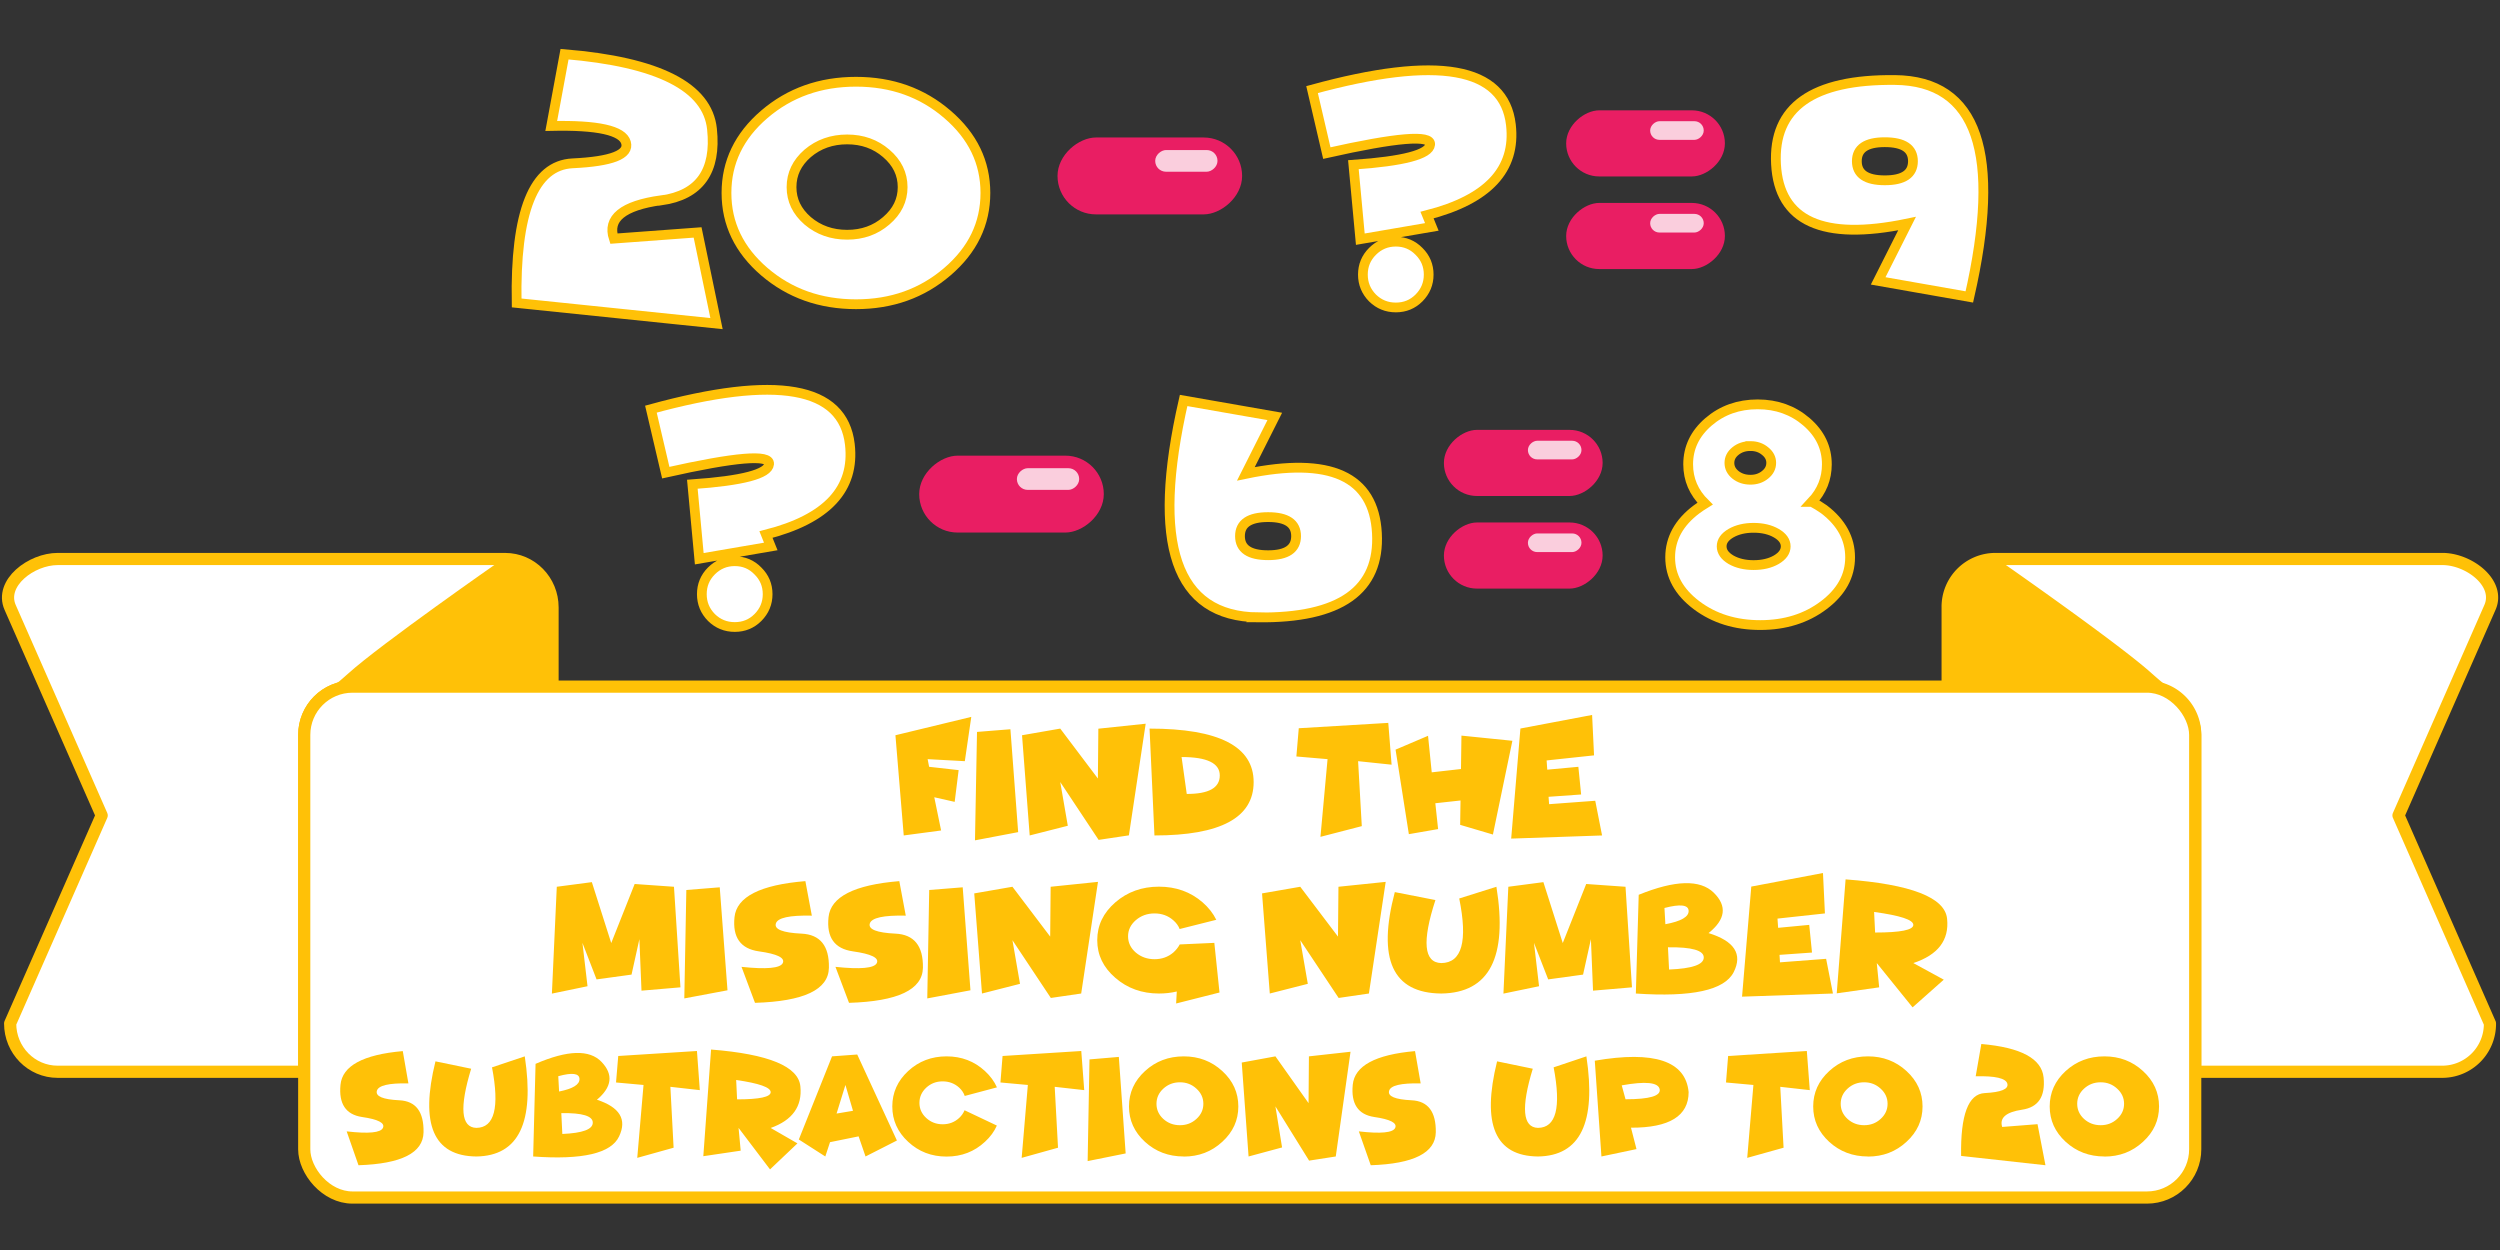 <svg xmlns="http://www.w3.org/2000/svg" viewBox="0 0 270.93 135.47">
  <rect x="0" y="0" width="270.93" height="135.47" fill="#333333" stroke="none"/>
  <g transform="translate(-296.4 -503.92)">
    <path fill="#fff" stroke="#ffc107" stroke-linecap="round" stroke-linejoin="round" stroke-width="1.32" d="M512.61 564.5a5.18 5.18 0 0 0-5.14 5.25v8.58h21.6c2.9 0 5.23 2.34 5.23 5.23v36.51h26.8a5.18 5.18 0 0 0 5.14-5.24l-9.91-22.54 9.91-22.54c1.17-2.66-2.3-5.25-5.14-5.25z"/>
    <path fill="#ffc107" d="M512.19 564.4c-2.15-.1-4.7 3.24-4.7 5.7v8.23h23.79c-.5-.4-1.06-.87-1.69-1.43-3.47-3.15-16.27-12.07-16.27-12.07a1.92 1.92 0 0 0-1.13-.44z"/>
    <g>
      <path fill="#fff" stroke="#ffc107" stroke-linecap="round" stroke-linejoin="round" stroke-width="1.32" d="M302.65 564.5c-2.85 0-6.31 2.6-5.15 5.25l9.92 22.54-9.92 22.54c0 2.9 2.3 5.24 5.15 5.24h26.72v-36.51c0-2.9 2.33-5.23 5.22-5.23h21.69v-8.58c0-2.91-2.3-5.25-5.15-5.25z"/>
      <path fill="#ffc107" d="M351.56 564.4c-.4.01-.78.15-1.13.43 0 0-12.8 8.92-16.28 12.07-.62.56-1.18 1.03-1.69 1.43h23.79v-8.22c0-2.47-2.55-5.82-4.7-5.72z"/>
    </g>
    <rect width="204.93" height="55.37" x="329.37" y="578.33" fill="#fff" stroke="#ffc107" stroke-linecap="round" stroke-linejoin="round" stroke-width="1.32" ry="5.23"/>
  </g>
  <g fill="#ffc107" stroke-width=".26" font-family="Funhouse" font-weight="400" letter-spacing="0" word-spacing="0">
    <g aria-label="missing number" font-size="16.93" style="line-height:1.25;-inkscape-font-specification:'Funhouse, Normal';font-variant-ligatures:normal;font-variant-caps:normal;font-variant-numeric:normal;font-feature-settings:normal;text-align:start">
      <path d="M73.04 96.1l.7 10.9-4.22.36-.23-5.58-.85 3.84-3.79.52-1.53-3.96.55 4.7-3.86.8.53-11.58 3.8-.5 2.1 6.6 2.54-6.4zM78 96.16l.84 11.16-4.68.88.22-11.75zM82.24 103.1q-2.98-.42-2.64-3.71.35-3.3 7.68-3.9l.7 3.74q-3.64-.08-3.9.86-.27.94 2.78 1.09 3.04.14 2.97 3.7-.06 3.56-8.01 3.8l-1.46-3.9q4.06.43 4.47-.41.4-.85-2.59-1.27z" style="-inkscape-font-specification:'Funhouse, Normal';font-variant-ligatures:normal;font-variant-caps:normal;font-variant-numeric:normal;font-feature-settings:normal;text-align:start"/>
      <path d="M92.43 103.1q-2.99-.42-2.64-3.71.35-3.3 7.67-3.9l.7 3.74q-3.63-.08-3.9.86-.26.94 2.78 1.09 3.04.14 2.98 3.7-.07 3.56-8.01 3.8l-1.47-3.9q4.07.43 4.48-.41.4-.85-2.6-1.27zM104.33 96.16l.84 11.16-4.68.88.21-11.75zM109.72 101.89l.82 4.73-4.12 1.05-.84-10.85 4.14-.72 4.09 5.4.05-5.4 5.13-.53-1.82 12.1-3.29.48zM132.16 107.56l-4.7 1.19.07-1.3q-.91.22-1.93.22-2.77 0-4.73-1.7-1.96-1.69-1.96-4.08 0-2.4 1.96-4.1 1.96-1.7 4.73-1.7 2.77 0 4.73 1.7.98.86 1.48 1.89l-3.97 1q-.2-.53-.7-.96-.84-.73-2.02-.73-1.18 0-2.03.73-.84.73-.84 1.75 0 1.03.84 1.76.85.72 2.03.72 1.18 0 2.03-.72.45-.4.7-.88l3.75-.17zM140.91 101.89l.82 4.73-4.12 1.05-.84-10.85 4.14-.72 4.09 5.4.05-5.4 5.12-.53-1.82 12.1-3.28.48z" style="-inkscape-font-specification:'Funhouse, Normal';font-variant-ligatures:normal;font-variant-caps:normal;font-variant-numeric:normal;font-feature-settings:normal;text-align:start"/>
      <path d="M151.16 96.68l4.4.86q-2.2 6.75.63 6.83 3.36-.03 1.95-7l4.03-1.27q1.85 11.47-5.98 11.57-7.91-.07-5.03-11z" style="-inkscape-font-specification:'Funhouse, Normal';font-variant-ligatures:normal;font-variant-caps:normal;font-variant-numeric:normal;font-feature-settings:normal;text-align:start"/>
      <path d="M176.16 96.1l.7 10.9-4.22.36-.23-5.58-.85 3.84-3.78.52-1.54-3.96.55 4.7-3.86.8.53-11.58 3.8-.5 2.1 6.6 2.54-6.4zM180.48 100.16q2.57-.48 2.52-1.46-.05-.97-2.62-.3zm.4 4.91q3.75-.15 3.76-1.3.01-1.16-3.88-1.11zm-3.6 2.6l.31-10.7q5.91-2.4 8.13-.23 2.21 2.17-.56 4.38 4.21 1.3 2.72 4.24-1.5 2.93-10.6 2.31z" style="-inkscape-font-specification:'Funhouse, Normal';font-variant-ligatures:normal;font-variant-caps:normal;font-variant-numeric:normal;font-feature-settings:normal;text-align:start"/>
      <path d="M197.56 94.61l.21 4.38-5.14.56.07 1 3.37-.32.3 3-3.52.25.05.81 5-.38.74 3.76-9.85.34 1-11.93zM203.1 98.83l.11 2.23q4.14 0 4.14-.83 0-.82-4.25-1.4zm.55 8.17l-4.6.65.96-12.35q10.65.8 11 4.27.36 3.47-3.66 4.8l3.3 1.8-3.38 3-3.88-4.8z" style="-inkscape-font-specification:'Funhouse, Normal';font-variant-ligatures:normal;font-variant-caps:normal;font-variant-numeric:normal;font-feature-settings:normal;text-align:start"/>
    </g>
    <g aria-label="find the" font-size="16.93" style="line-height:1.25;-inkscape-font-specification:'Funhouse, Normal';font-variant-ligatures:normal;font-variant-caps:normal;font-variant-numeric:normal;font-feature-settings:normal;text-align:start">
      <path d="M105.26 77.69l-.7 4.8-4.03-.22.16.83 3.2.36-.43 3.44-2.21-.5.74 3.6-4.05.54-.9-10.86zM109.5 79.03l.84 11.15-4.68.89.22-11.75zM114.9 84.75l.82 4.74-4.13 1.05-.83-10.86 4.14-.72 4.08 5.41.05-5.4 5.13-.54-1.82 12.1-3.28.49zM125.11 90.54l-.53-11.58q11.28 0 11.28 5.8 0 5.78-10.75 5.78zm2.94-8.5l.56 4q3.58.01 3.58-2 0-2-4.14-2zM147.18 82.49l.4 7.04-4.48 1.16.77-8.42-3.38-.29.26-3.06 9.7-.58.36 4.53zM155.55 87.05l.3 2.8-3.17.55-1.44-9.16 3.52-1.5.4 3.96 3.17-.36.05-3.62 5.52.56-2.11 10.16-3.55-1.05.04-2.64zM172.54 77.48l.21 4.38-5.14.55.07 1 3.37-.31.3 3-3.53.25.06.8 5-.37.74 3.76-9.85.34 1-11.93z" style="-inkscape-font-specification:'Funhouse, Normal';font-variant-ligatures:normal;font-variant-caps:normal;font-variant-numeric:normal;font-feature-settings:normal;text-align:start"/>
    </g>
    <g aria-label="subtractions up to 20" font-size="15.38" style="line-height:1.25;-inkscape-font-specification:'Funhouse, Normal';font-variant-ligatures:normal;font-variant-caps:normal;font-variant-numeric:normal;font-feature-settings:normal;text-align:start">
      <path d="M39.22 121.05q-2.62-.4-2.32-3.49.3-3.08 6.75-3.65l.61 3.5q-3.19-.07-3.42.81-.23.89 2.44 1.02 2.68.13 2.62 3.47-.06 3.34-7.05 3.57l-1.28-3.67q3.57.41 3.93-.38.36-.8-2.28-1.18z" style="-inkscape-font-specification:'Funhouse, Normal';font-variant-ligatures:normal;font-variant-caps:normal;font-variant-numeric:normal;font-feature-settings:normal;text-align:start"/>
      <path d="M47.19 115.02l3.87.8q-1.93 6.34.56 6.41 2.95-.02 1.7-6.56l3.55-1.19q1.63 10.76-5.25 10.85-6.96-.07-4.43-10.3z" style="-inkscape-font-specification:'Funhouse, Normal';font-variant-ligatures:normal;font-variant-caps:normal;font-variant-numeric:normal;font-feature-settings:normal;text-align:start"/>
      <path d="M60.59 118.29q2.25-.45 2.21-1.37-.04-.91-2.3-.29zm.35 4.6q3.3-.14 3.3-1.22.02-1.09-3.41-1.04zm-3.16 2.44l.26-10.04q5.2-2.25 7.15-.21 1.95 2.04-.5 4.1 3.72 1.22 2.4 3.98-1.3 2.75-9.31 2.17z" style="-inkscape-font-specification:'Funhouse, Normal';font-variant-ligatures:normal;font-variant-caps:normal;font-variant-numeric:normal;font-feature-settings:normal;text-align:start"/>
      <path d="M72.65 117.78l.35 6.6-3.94 1.1.68-7.9-2.98-.27.24-2.87 8.53-.54.31 4.24zM79.78 117.04l.1 2.1q3.64 0 3.64-.78t-3.74-1.32zm.49 7.66l-4.05.6.84-11.56q9.37.74 9.68 4 .32 3.24-3.22 4.5l2.9 1.67-2.97 2.82-3.41-4.5zM89.95 123.78l-.51 1.55-2.87-1.84 3.6-9.01 2.73-.2 4.3 9.32-3.4 1.73-.75-2.18zm2.49-3.4l-.82-2.8-.96 3.1zM106.74 123.74q-1.72 1.6-4.16 1.6-2.44 0-4.16-1.6-1.72-1.59-1.72-3.83 0-2.25 1.72-3.84 1.72-1.59 4.16-1.59 2.44 0 4.16 1.59.87.8 1.3 1.77l-3.49.93q-.17-.5-.6-.9-.75-.68-1.8-.68-1.03 0-1.77.68-.74.69-.74 1.65t.74 1.64q.74.68 1.78.68t1.78-.68q.4-.37.59-.84l3.5 1.66q-.42.96-1.29 1.76zM114.3 117.78l.36 6.6-3.94 1.1.67-7.9-2.97-.27.23-2.87 8.53-.54.32 4.24zM121.25 114.54l.74 10.46-4.12.83.2-11.02zM128.28 125.33q-2.46 0-4.2-1.59-1.73-1.59-1.73-3.83 0-2.25 1.74-3.84 1.73-1.59 4.2-1.59 2.44 0 4.17 1.59 1.74 1.59 1.74 3.84 0 2.24-1.74 3.83-1.73 1.6-4.18 1.6zm-.4-3.39q1.04 0 1.78-.68.75-.68.75-1.64 0-.96-.75-1.64-.74-.69-1.79-.69t-1.8.69q-.74.68-.74 1.64 0 .96.74 1.64.75.68 1.8.68zM138.22 119.9l.72 4.45-3.63.98-.74-10.18 3.65-.67 3.59 5.07.04-5.07 4.51-.5-1.6 11.35-2.89.45zM148.92 121.05q-2.62-.4-2.32-3.49.3-3.08 6.75-3.65l.61 3.5q-3.2-.07-3.42.81-.24.89 2.44 1.02 2.67.13 2.62 3.47-.06 3.34-7.05 3.57l-1.29-3.67q3.58.41 3.94-.38.35-.8-2.28-1.18zM162.24 115.02l3.87.8q-1.93 6.34.56 6.41 2.95-.02 1.7-6.56l3.55-1.19q1.63 10.76-5.25 10.85-6.96-.07-4.43-10.3z" style="-inkscape-font-specification:'Funhouse, Normal';font-variant-ligatures:normal;font-variant-caps:normal;font-variant-numeric:normal;font-feature-settings:normal;text-align:start"/>
      <path d="M176.75 122.2l.6 2.33-3.8.8-.72-10.38q9.68-1.66 10.17 3.4 0 3.88-6.25 3.86zm-1-4.58l.41 1.51q3.93 0 3.7-1.1-.24-1.1-4.1-.41zM192.93 117.78l.36 6.6-3.94 1.1.67-7.9-2.97-.27.23-2.87 8.53-.54.32 4.24zM202.43 125.33q-2.46 0-4.2-1.59-1.73-1.59-1.73-3.83 0-2.25 1.74-3.84 1.73-1.59 4.2-1.59 2.44 0 4.17 1.59 1.74 1.59 1.74 3.84 0 2.24-1.74 3.83-1.73 1.6-4.18 1.6zm-.4-3.39q1.04 0 1.78-.68.75-.68.75-1.64 0-.96-.75-1.64-.74-.69-1.79-.69t-1.8.69q-.74.68-.74 1.64 0 .96.74 1.64.75.68 1.8.68zM219.14 120.26q-2.62.39-2.16 1.87l3.83-.3.86 4.45-9.14-1.01q-.11-6.68 2.56-6.81 2.68-.14 2.45-1.02-.24-.88-3.43-.8l.61-3.5q6.45.56 6.75 3.64.3 3.09-2.33 3.48zM228.06 125.33q-2.46 0-4.2-1.59-1.73-1.59-1.73-3.83 0-2.25 1.73-3.84 1.74-1.59 4.2-1.59 2.45 0 4.18 1.59 1.74 1.59 1.74 3.84 0 2.24-1.74 3.83-1.73 1.6-4.18 1.6zm-.4-3.39q1.04 0 1.78-.68.75-.68.75-1.64 0-.96-.75-1.64-.74-.69-1.79-.69t-1.8.69q-.74.68-.74 1.64 0 .96.74 1.64.75.68 1.8.68z" style="-inkscape-font-specification:'Funhouse, Normal';font-variant-ligatures:normal;font-variant-caps:normal;font-variant-numeric:normal;font-feature-settings:normal;text-align:start"/>
    </g>
  </g>
  <g>
    <g transform="matrix(0 .914 -.914 0 -138.49 662.77)">
      <rect width="7.84" height="18.82" x="-712.05" y="-356.04" fill="#e91e63" ry="3.92"/>
      <rect width="7.84" height="18.82" x="-701.07" y="-356.04" fill="#e91e63" ry="3.92"/>
      <rect width="2.21" height="6.35" x="-710.76" y="-353.53" fill="#facedd" ry="1.1"/>
      <rect width="2.21" height="6.35" x="-699.77" y="-353.53" fill="#facedd" ry="1.1"/>
    </g>
    <g style="line-height:1.25;-inkscape-font-specification:'Funhouse, Normal';font-variant-ligatures:normal;font-variant-caps:normal;font-variant-numeric:normal;font-feature-settings:normal;text-align:start">
      <path fill="#fff" stroke="#ffc107" stroke-width="1.055" d="M151.27 33.32q-1.48 0-2.53-1.03-1.04-1.06-1.04-2.53 0-1.48 1.04-2.52 1.05-1.05 2.53-1.05 1.48 0 2.51 1.05 1.05 1.04 1.05 2.52 0 1.47-1.05 2.53-1.03 1.03-2.51 1.03zm-4.6-15.47q8.16-.57 8.32-2.19.16-1.62-11.2.93l-1.6-6.88q20.46-5.61 21.55 3.81.84 7.25-9.09 9.79l.52 1.28-7.75 1.33z" aria-label="?" font-family="Funhouse" font-size="35.28" font-weight="400" letter-spacing="0" style="-inkscape-font-specification:'Funhouse, Normal';font-variant-ligatures:normal;font-variant-caps:normal;font-variant-numeric:normal;font-feature-settings:normal;text-align:start" word-spacing="0"/>
    </g>
    <g fill="#fff" stroke="#ffc107" stroke-width="1.06" aria-label="20" font-family="Funhouse" font-size="35.28" font-weight="400" letter-spacing="0" style="line-height:1.25;-inkscape-font-specification:'Funhouse, Normal';font-variant-ligatures:normal;font-variant-caps:normal;font-variant-numeric:normal;font-feature-settings:normal;text-align:start" word-spacing="0">
      <path d="M71.65 21.7q-6.22.87-5.13 4.16l9.08-.67 2.05 9.88-21.66-2.24Q55.72 18 62.06 17.7q6.34-.3 5.78-2.25-.55-1.97-8.1-1.8l1.44-7.78q15.26 1.26 15.98 8.11.73 6.86-5.5 7.74zM92.77 32.97q-5.82 0-9.94-3.53-4.1-3.53-4.1-8.53t4.1-8.52q4.12-3.53 9.94-3.53 5.8 0 9.9 3.53 4.12 3.53 4.12 8.52 0 5-4.12 8.53-4.1 3.53-9.9 3.53zm-.96-7.53q2.48 0 4.23-1.51 1.78-1.52 1.78-3.65 0-2.14-1.78-3.66-1.75-1.51-4.23-1.51-2.5 0-4.28 1.51-1.75 1.52-1.75 3.66 0 2.13 1.75 3.65 1.78 1.51 4.28 1.51z" style="-inkscape-font-specification:'Funhouse, Normal';font-variant-ligatures:normal;font-variant-caps:normal;font-variant-numeric:normal;font-feature-settings:normal;text-align:start"/>
    </g>
    <g style="line-height:1.25;-inkscape-font-specification:'Funhouse, Normal';font-variant-ligatures:normal;font-variant-caps:normal;font-variant-numeric:normal;font-feature-settings:normal;text-align:start">
      <path fill="#fff" stroke="#ffc107" stroke-width="1.06" d="M205.36 8.67q13.4.14 8.06 23.51l-9.88-1.74 3.13-6.21q-13.7 2.84-14.2-6.43-.5-9.28 12.9-9.13zm-1.1 6.74q-3.03 0-3.03 2.06 0 2.07 3.03 2.07 3.05 0 3.05-2.07 0-2.06-3.05-2.06z" aria-label="9" font-family="Funhouse" font-size="35.28" font-weight="400" letter-spacing="0" style="-inkscape-font-specification:'Funhouse, Normal';font-variant-ligatures:normal;font-variant-caps:normal;font-variant-numeric:normal;font-feature-settings:normal;text-align:start" word-spacing="0"/>
    </g>
    <g transform="matrix(0 1.063 -1.063 0 -243.86 805.57)">
      <rect width="7.84" height="18.82" x="-743.81" y="-356.04" fill="#e91e63" ry="3.92"/>
      <rect width="2.21" height="6.35" x="-742.53" y="-353.53" fill="#facedd" ry="1.1"/>
    </g>
    <g>
      <g transform="matrix(0 .914 -.914 0 -151.74 697.4)">
        <rect width="7.84" height="18.82" x="-712.05" y="-356.04" fill="#e91e63" ry="3.92"/>
        <rect width="7.84" height="18.82" x="-701.07" y="-356.04" fill="#e91e63" ry="3.92"/>
        <rect width="2.21" height="6.35" x="-710.76" y="-353.53" fill="#facedd" ry="1.1"/>
        <rect width="2.21" height="6.35" x="-699.77" y="-353.53" fill="#facedd" ry="1.1"/>
      </g>
      <g style="line-height:1.25;-inkscape-font-specification:'Funhouse, Normal';font-variant-ligatures:normal;font-variant-caps:normal;font-variant-numeric:normal;font-feature-settings:normal;text-align:start">
        <path fill="#fff" stroke="#ffc107" stroke-width="1.055" d="M79.63 67.95q-1.48 0-2.53-1.03-1.04-1.06-1.04-2.53 0-1.48 1.04-2.52 1.05-1.05 2.53-1.05 1.48 0 2.5 1.05 1.06 1.04 1.06 2.52 0 1.47-1.05 2.53-1.03 1.03-2.51 1.03zm-4.6-15.47q8.16-.57 8.32-2.19.16-1.62-11.2.93l-1.61-6.88Q91 38.73 92.1 48.15q.84 7.25-9.09 9.78l.52 1.29-7.75 1.33z" aria-label="?" font-family="Funhouse" font-size="35.28" font-weight="400" letter-spacing="0" style="-inkscape-font-specification:'Funhouse, Normal';font-variant-ligatures:normal;font-variant-caps:normal;font-variant-numeric:normal;font-feature-settings:normal;text-align:start" word-spacing="0"/>
      </g>
      <g style="line-height:1.25;-inkscape-font-specification:'Funhouse, Normal';font-variant-ligatures:normal;font-variant-caps:normal;font-variant-numeric:normal;font-feature-settings:normal;text-align:start">
        <path fill="#fff" stroke="#ffc107" stroke-width="1.06" d="M136.33 66.9q-13.4-.13-8.06-23.5l9.88 1.73-3.13 6.22q13.7-2.84 14.2 6.43.5 9.28-12.9 9.13zm1.1-6.73q3.03 0 3.03-2.07 0-2.06-3.03-2.06-3.05 0-3.05 2.06 0 2.07 3.05 2.07z" aria-label="9" font-family="Funhouse" font-size="35.28" font-weight="400" letter-spacing="0" style="-inkscape-font-specification:'Funhouse, Normal';font-variant-ligatures:normal;font-variant-caps:normal;font-variant-numeric:normal;font-feature-settings:normal;text-align:start" word-spacing="0"/>
      </g>
      <path fill="#fff" stroke="#ffc107" stroke-width="1.06" d="M189.7 48.34q-.95 0-1.62.54-.66.53-.66 1.29t.66 1.29q.67.53 1.62.53.93 0 1.58-.53.67-.53.67-1.3 0-.75-.67-1.28-.65-.54-1.58-.54zm.34 8.86q-1.43 0-2.45.58-1.01.59-1.01 1.43 0 .85 1.01 1.45 1.02.58 2.45.58 1.45 0 2.46-.58 1.02-.6 1.02-1.45 0-.84-1.02-1.43-1.01-.58-2.46-.58zm6.32-2.81q.67.36 1.3.8 2.84 2.16 2.84 5.21 0 3.03-2.86 5.19-2.85 2.15-6.88 2.15-4.04 0-6.9-2.15Q181 63.43 181 60.4q0-3.05 2.86-5.2.45-.33.92-.62-1.83-1.8-1.83-4.26 0-2.7 2.2-4.6 2.21-1.9 5.33-1.9 3.1 0 5.3 1.9 2.2 1.9 2.2 4.6 0 2.33-1.63 4.07z" font-family="Funhouse" font-size="35.28" font-weight="400" letter-spacing="0" style="line-height:1.25;-inkscape-font-specification:'Funhouse, Normal';font-variant-ligatures:normal;font-variant-caps:normal;font-variant-numeric:normal;font-feature-settings:normal;text-align:start" word-spacing="0"/>
      <g transform="matrix(0 1.063 -1.063 0 -258.85 840.05)">
        <rect width="7.84" height="18.82" x="-743.81" y="-356.04" fill="#e91e63" ry="3.92"/>
        <rect width="2.21" height="6.35" x="-742.53" y="-353.53" fill="#facedd" ry="1.1"/>
      </g>
    </g>
  </g>
</svg>
